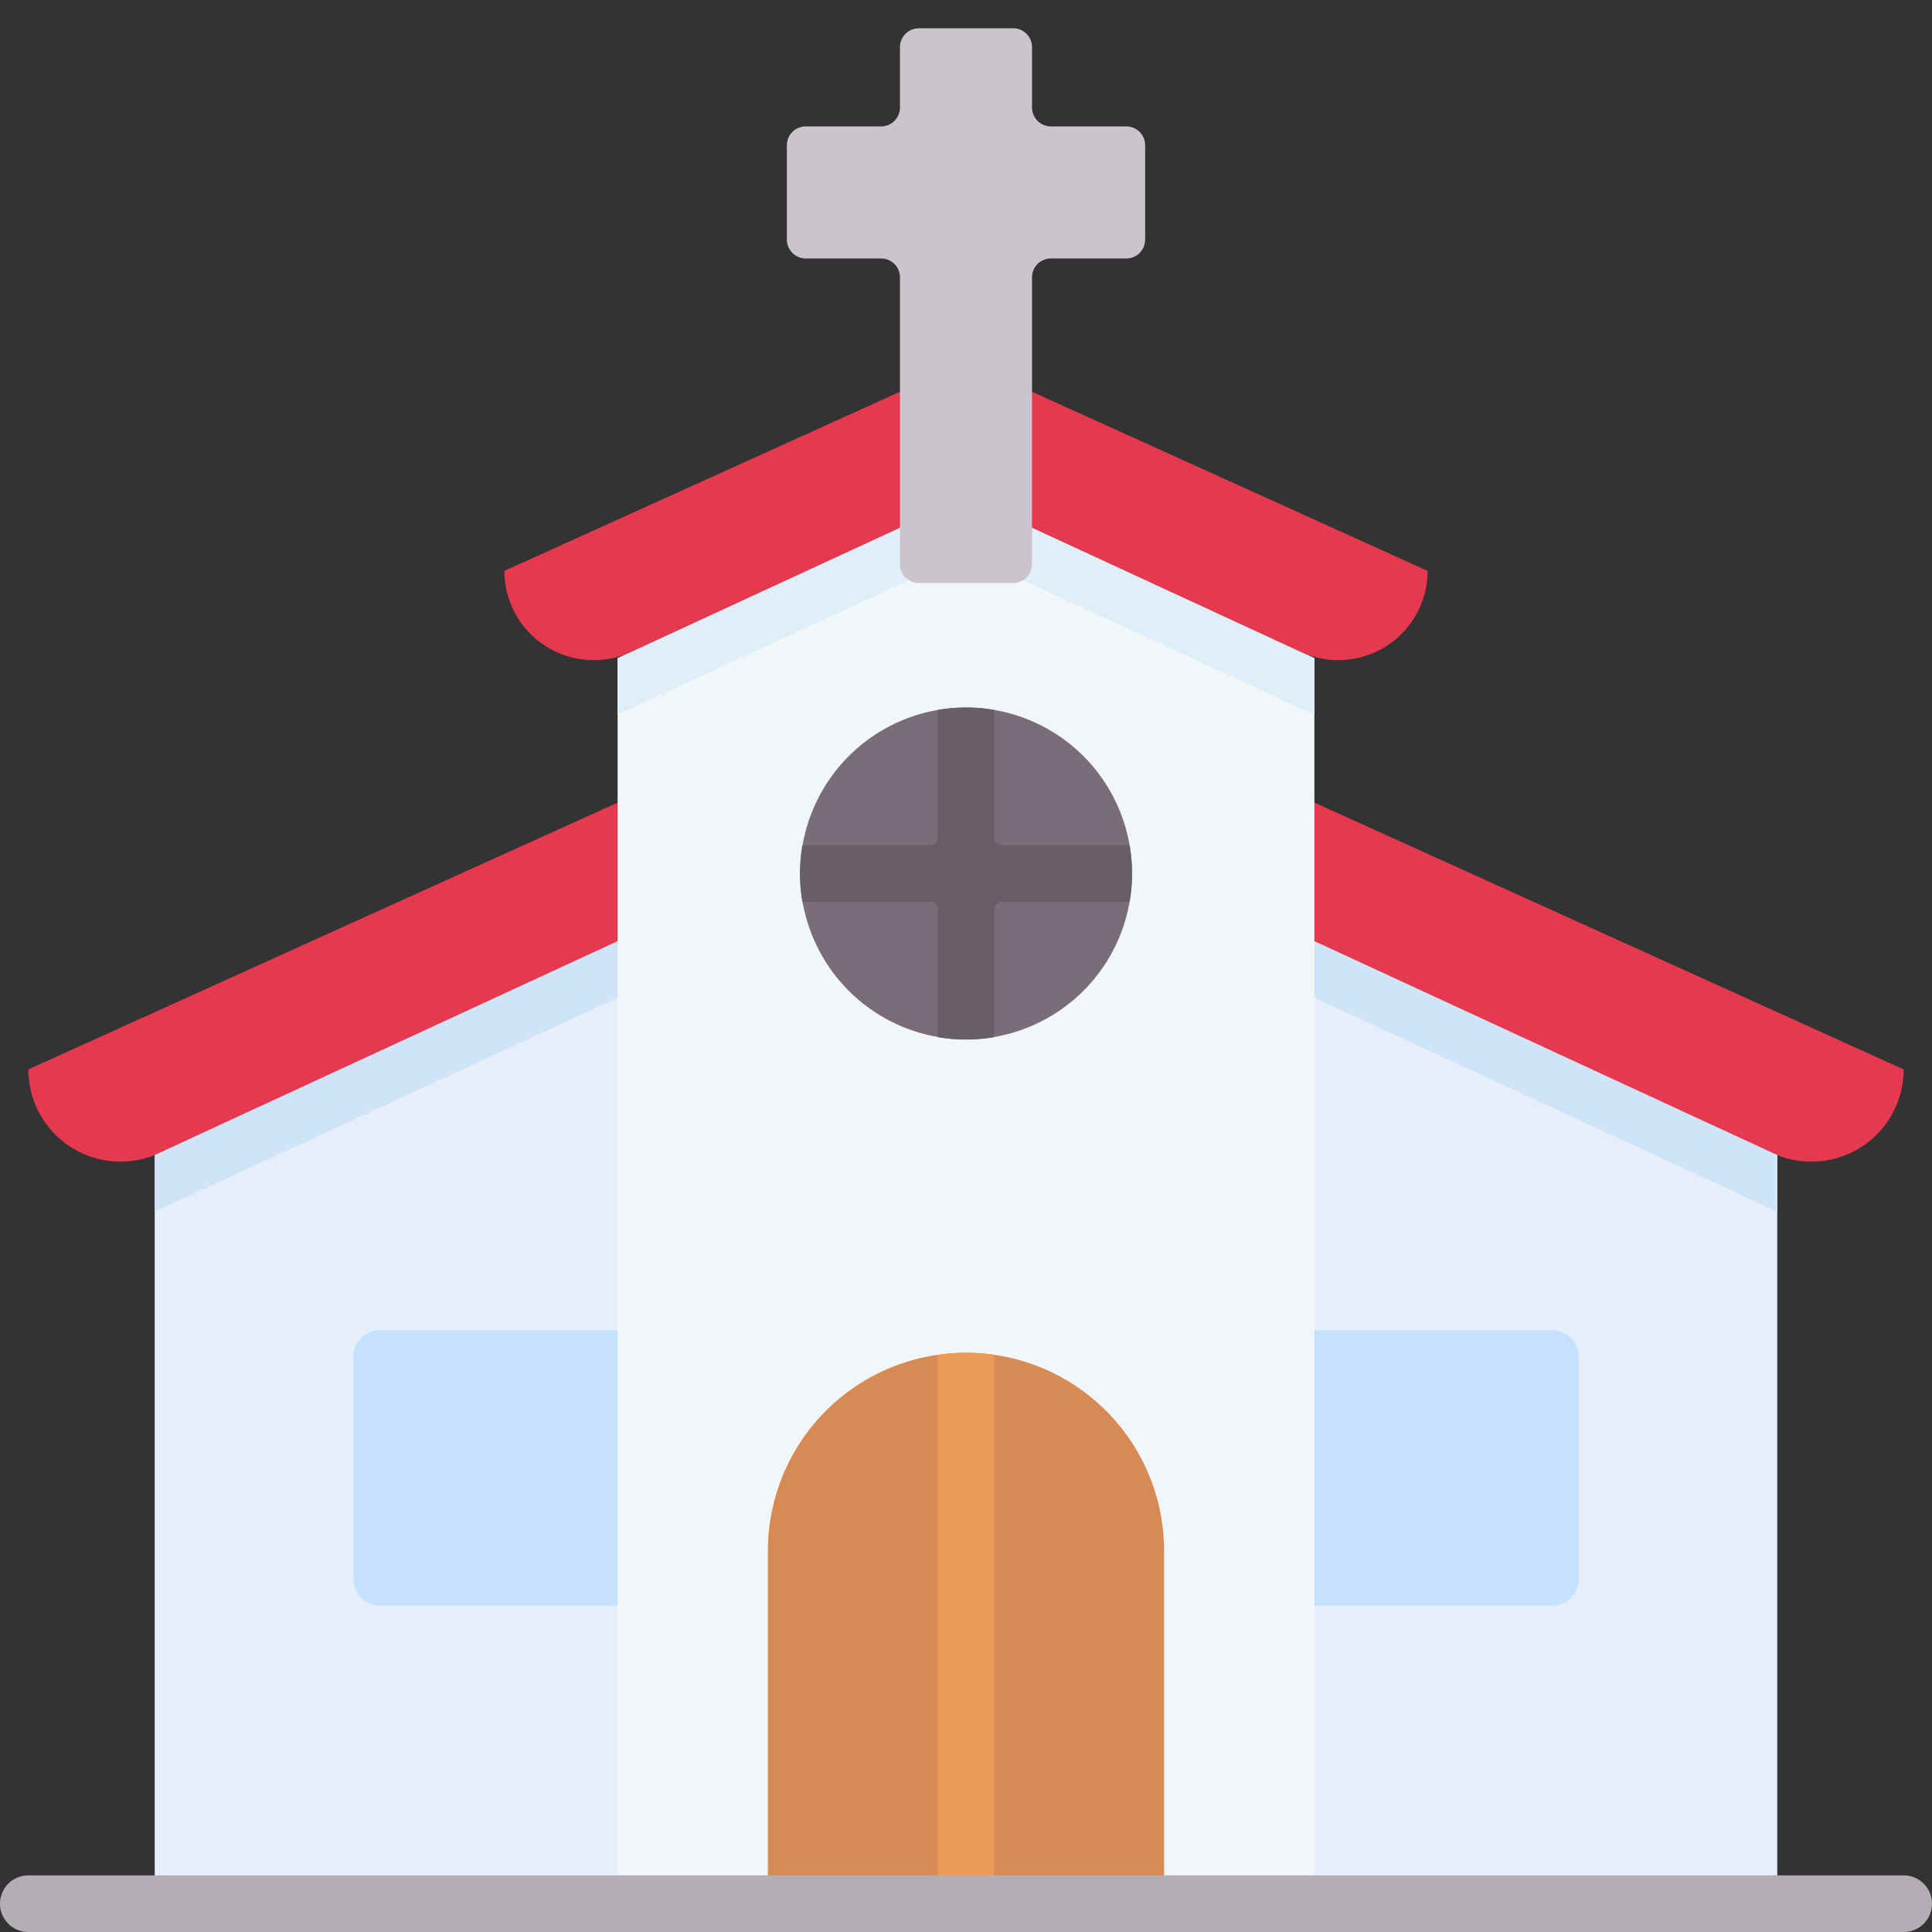 <svg xmlns="http://www.w3.org/2000/svg" data-name="Layer 1" viewBox="0 0 512 512"><rect x="0" y="0" width="512" height="512" fill="#333333" stroke="none"/><polygon fill="#e5eef9" points="471 289.07 471 504.5 41 504.5 41 289.07 256 189.7 441.81 275.58 471 289.07"/><polygon fill="#d0e4f7" points="471 289.07 471 321.1 256 221.75 41 321.1 41 289.07 256 189.7 441.81 275.58 471 289.07"/><path fill="#e53950" d="M471.129,306.16,256,206.746,40.871,306.16A24.443,24.443,0,0,1,7.5,283.406v0L256,170.897,504.5,283.406v0A24.443,24.443,0,0,1,471.129,306.16Z"/><polygon fill="#f1f6f9" points="348.33 174.42 348.33 504.5 163.67 504.5 163.67 174.42 256 131.75 348.33 174.42"/><path fill="#d88a55" d="M308.5,411v93.5h-105V411a52.497,52.497,0,0,1,45-51.96,52.349,52.349,0,0,1,15,0,52.51,52.51,0,0,1,45,51.96Z"/><path fill="#7a6d79" d="M300,231.5a43.975,43.975,0,1,1-.64-7.5A44.129,44.129,0,0,1,300,231.5Z"/><path fill="#685e68" d="M300,231.5a44.129,44.129,0,0,1-.64,7.5H265.5a2,2,0,0,0-2,2v33.86a44.265,44.265,0,0,1-15,0V241a2,2,0,0,0-2-2H212.64a44.265,44.265,0,0,1,0-15H246.5a2,2,0,0,0,2-2V188.14a44.265,44.265,0,0,1,15,0V222a2,2,0,0,0,2,2h33.86A44.129,44.129,0,0,1,300,231.5Z"/><path fill="#ea9b58" d="M263.5,359.04V504.5h-15V359.04a52.349,52.349,0,0,1,15,0Z"/><path fill="#dfeff7" d="M348.33,174.42v14.66a23.829,23.829,0,0,1-3.58-1.32L256,146.75l-88.75,41.01a23.833,23.833,0,0,1-3.58,1.32V174.42L256,131.75Z"/><path fill="#e53950" d="M378.33,151.29v0A23.655,23.655,0,0,1,344.752,172.763L256,131.75l-88.752,41.013A23.655,23.655,0,0,1,133.67,151.29v0L256,95.9Z"/><path fill="#cbc4cc" d="M298.474,33.5H278.5a5,5,0,0,1-5-5v-16a5,5,0,0,0-5-5h-25a5,5,0,0,0-5,5v16a5,5,0,0,1-5,5H213.526a5,5,0,0,0-5,5v25a5,5,0,0,0,5,5H233.5a5,5,0,0,1,5,5v76a5,5,0,0,0,5,5h25a5,5,0,0,0,5-5v-76a5,5,0,0,1,5-5h19.974a5,5,0,0,0,5-5v-25A5,5,0,0,0,298.474,33.5Z"/><path fill="#c4e2ff" d="M348.335,352.5h63a7,7,0,0,1,7,7v59a7,7,0,0,1-7,7h-63a0,0,0,0,1,0,0v-73A0,0,0,0,1,348.335,352.5Z"/><path fill="#c4e2ff" d="M93.665,352.5h63a7,7,0,0,1,7,7v59a7,7,0,0,1-7,7h-63a0,0,0,0,1,0,0v-73A0,0,0,0,1,93.665,352.5Z" transform="rotate(180 128.665 389)"/><path fill="#b5adb6" d="M504.5,512H7.5a7.5,7.5,0,0,1,0-15h497a7.5,7.5,0,0,1,0,15Z"/></svg>